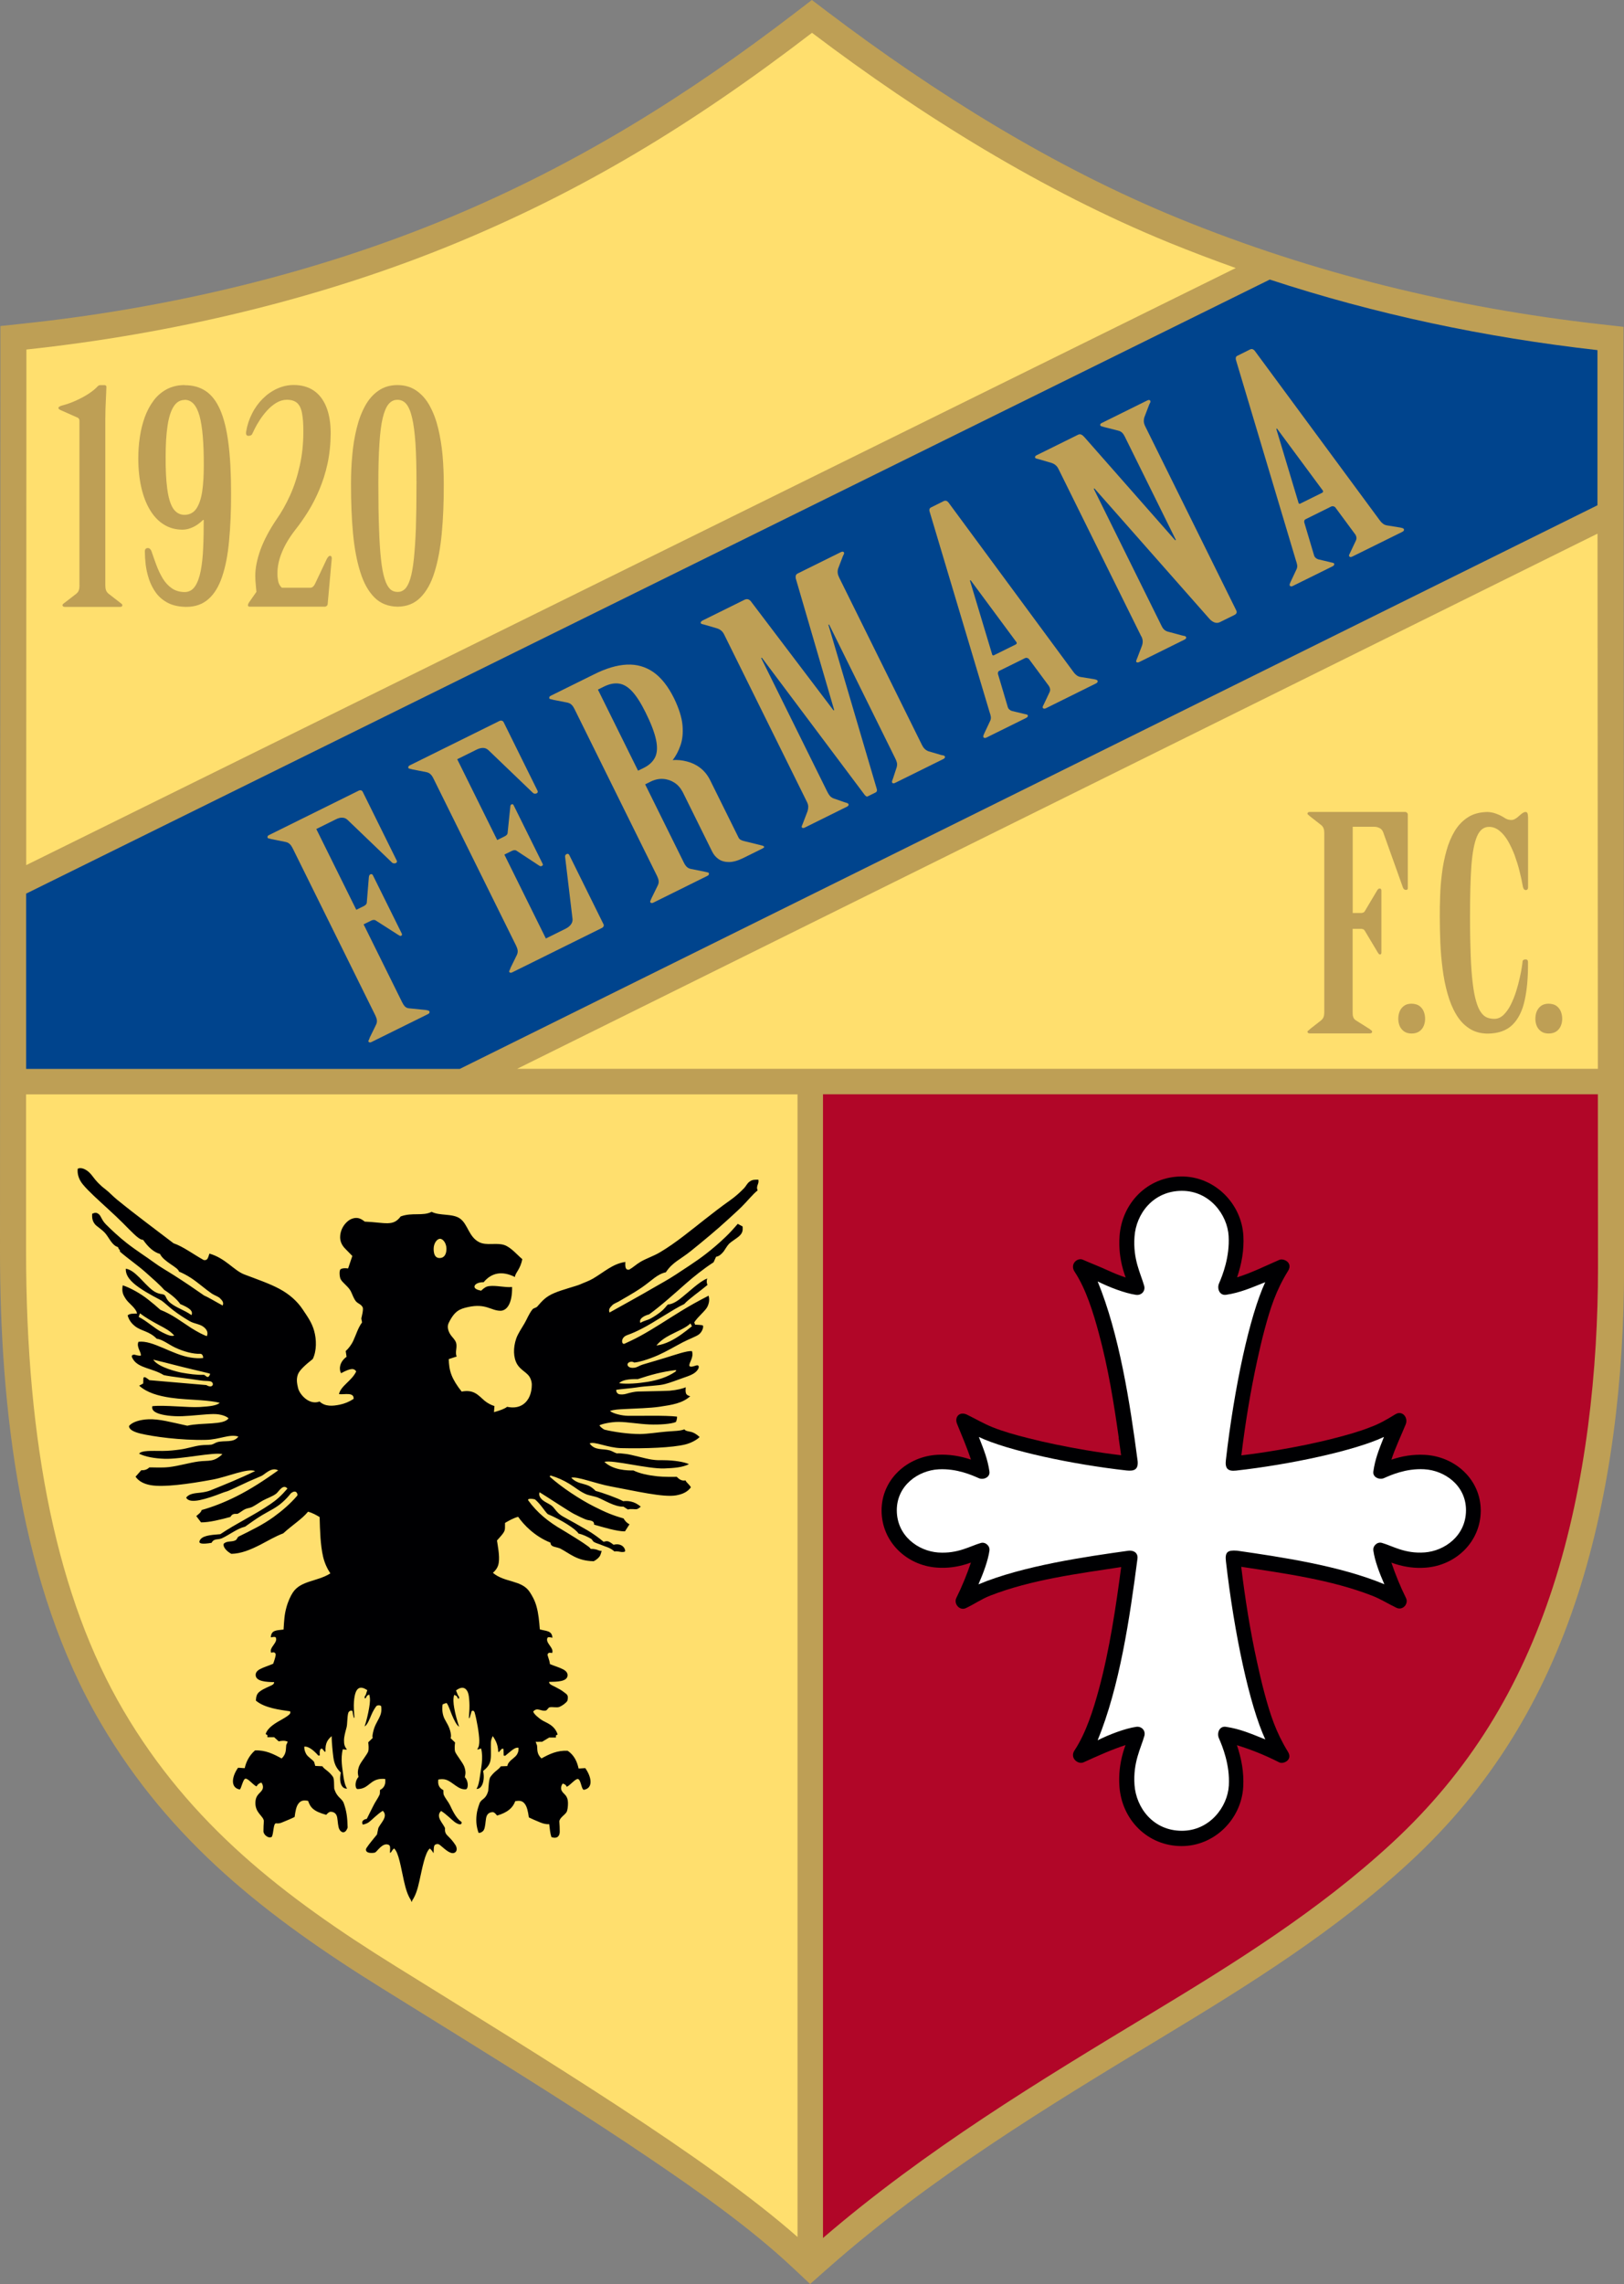 <?xml version="1.0" encoding="UTF-8"?>
<svg id="Layer_2" data-name="Layer 2" xmlns="http://www.w3.org/2000/svg" viewBox="0 0 242.26 340.52">
  <rect x="0" y="0" width="242.26" height="340.52" fill="#808080" stroke="none"/>
  <defs>
    <style>
      .cls-1 {
        fill: #000002;
      }

      .cls-1, .cls-2, .cls-3, .cls-4, .cls-5, .cls-6 {
        fill-rule: evenodd;
        stroke-width: 0px;
      }

      .cls-2 {
        fill: #00448d;
      }

      .cls-3 {
        fill: #b10628;
      }

      .cls-4 {
        fill: #be9f55;
      }

      .cls-5 {
        fill: #fff;
      }

      .cls-6 {
        fill: #ffdf6e;
      }
    </style>
  </defs>
  <g id="Ebene_1" data-name="Ebene 1">
    <path class="cls-4" d="m123.47,1.79c16.03,12.13,33.74,23.18,52.39,30.78,20.15,8.22,41.26,13.34,62.88,15.77l3.45.39.08,140.34c0,16.18-1.91,33.32-6.92,48.75-5.05,15.55-13,28.67-25.04,39.79-11.11,10.26-23.84,18.21-36.73,25.99-17.43,10.52-34.76,21.06-50.08,34.58l-2.65,2.34-2.58-2.42c-6.36-5.97-14.09-11.39-21.31-16.28-9.35-6.33-18.95-12.33-28.54-18.29-3.81-2.36-7.62-4.72-11.43-7.09-17.11-10.63-31.56-21.83-41.92-39.48C2.96,236.36,0,209.91,0,186.45L.06,48.61l3.47-.37c21.57-2.29,43.48-7.45,63.54-15.81,18.91-7.88,35.44-18.15,51.69-30.63l2.35-1.8,2.36,1.79Z"/>
    <path class="cls-6" d="m238.31,79.56l.05,79.79H77.14l161.17-79.79ZM3.94,52.11c21.4-2.28,43.96-7.48,64.63-16.09,18.23-7.6,34.41-17.2,52.56-31.13,16.29,12.33,34.46,23.61,53.26,31.28,3.29,1.34,6.61,2.6,9.95,3.79L3.91,128.98l.03-76.88Zm115.02,281.39c-13.34-11.76-37.66-26.52-59.93-40.35-16.72-10.38-30.63-21.12-40.62-38.14-9.8-16.69-14.53-39.5-14.52-68.55v-23.3h115.08v170.34Z"/>
    <path class="cls-3" d="m238.36,163.15l.02,25.92c0,14.89-1.72,32.11-6.73,47.54-4.88,15.02-12.48,27.51-23.98,38.14-11.02,10.18-23.61,17.98-36.1,25.52-16.46,9.94-33.42,20.18-48.8,33.39v-170.51h115.6Z"/>
    <path class="cls-2" d="m189.42,41.68c15.75,5.17,32.05,8.62,48.88,10.52v23.13s-169.71,84.03-169.71,84.03H3.9v-26.13S189.42,41.68,189.42,41.68Z"/>
    <path class="cls-4" d="m11.86,87.29c0,.26-.03.5-.1.7-.07.21-.2.38-.39.54l-1.66,1.28c-.09.07-.17.13-.26.2-.08.07-.12.13-.13.2,0,.07.03.13.08.19.06.05.14.08.25.08h8.27c.14,0,.22-.03.27-.08.04-.05.06-.12.06-.19,0-.07-.05-.13-.13-.2-.08-.07-.16-.13-.26-.2l-1.65-1.28c-.19-.15-.32-.33-.4-.54-.07-.2-.1-.43-.1-.7v-24.85c0-1.06.04-1.99.08-2.8.04-.81.07-1.48.08-2,0-.05-.03-.1-.07-.15-.06-.05-.12-.07-.2-.07h-.66c-.11,0-.19.03-.27.09-.07.06-.15.13-.23.22-.29.3-.69.62-1.22.97-.53.35-1.14.68-1.82.99-.68.32-1.4.57-2.14.77-.16.04-.3.09-.39.16-.1.06-.16.12-.16.19s.03.12.08.17c.05.05.12.1.2.14l2.48,1.1c.14.04.24.12.29.21.07.09.09.2.09.31v24.54Z"/>
    <path class="cls-4" d="m27.53,59.61c1.04-.01,1.78.78,2.23,2.38.44,1.59.65,4.06.64,7.4,0,1.45-.07,2.72-.23,3.83-.16,1.1-.45,1.96-.86,2.59-.42.62-1.01.94-1.78.95-.74,0-1.32-.35-1.74-1.01-.41-.68-.69-1.66-.85-2.95-.17-1.29-.24-2.86-.23-4.71,0-1.8.09-3.33.28-4.58.18-1.26.49-2.22.9-2.88.41-.66.96-1,1.64-1Zm0-2.2c-1.01,0-1.9.22-2.67.63-.76.41-1.42.97-1.95,1.69-.54.72-.98,1.54-1.32,2.48-.33.93-.58,1.92-.73,2.97-.16,1.04-.23,2.1-.23,3.17,0,1.6.16,3.04.45,4.33.3,1.3.73,2.42,1.3,3.36.56.93,1.25,1.66,2.06,2.16.81.51,1.73.76,2.75.77.4,0,.8-.07,1.18-.21.39-.13.73-.32,1.06-.53.32-.22.61-.46.85-.71h.11c0,1.46-.02,2.84-.08,4.13-.05,1.29-.17,2.43-.36,3.42-.19.99-.47,1.77-.85,2.34-.38.56-.89.85-1.53.86-.77,0-1.42-.2-1.95-.57-.53-.37-.98-.86-1.34-1.46-.36-.6-.67-1.25-.94-1.96-.26-.7-.51-1.4-.74-2.09-.05-.15-.14-.27-.23-.36-.1-.08-.21-.12-.32-.12-.14,0-.25.05-.32.12-.08.09-.12.21-.12.36,0,.6.04,1.25.12,1.98.09.73.26,1.46.5,2.2.25.73.6,1.42,1.05,2.03.46.62,1.06,1.12,1.79,1.5.73.37,1.64.57,2.72.58,1.33,0,2.43-.39,3.3-1.16.87-.76,1.55-1.87,2.04-3.33.5-1.46.85-3.23,1.04-5.33.2-2.09.31-4.45.3-7.1,0-2.94-.13-5.44-.4-7.5-.26-2.06-.68-3.72-1.24-4.99-.56-1.27-1.28-2.2-2.16-2.78-.87-.58-1.93-.87-3.15-.86Z"/>
    <path class="cls-4" d="m48.38,90.46c.14,0,.26-.04.35-.12.09-.07.15-.17.15-.28l.61-6.79c0-.11-.02-.21-.05-.28-.04-.07-.11-.12-.22-.12-.08,0-.18.06-.27.17-.09.1-.17.22-.23.36l-1.71,3.61c-.08.18-.18.33-.3.44-.12.12-.28.18-.47.18h-4.19c-.26-.23-.45-.54-.54-.92-.08-.39-.13-.82-.12-1.29,0-.97.22-2,.67-3.09.44-1.09,1.12-2.22,2.03-3.39.63-.79,1.25-1.68,1.87-2.67.61-.98,1.18-2.08,1.68-3.27.5-1.19.92-2.48,1.22-3.88.3-1.4.46-2.9.47-4.5,0-1.59-.23-2.92-.67-3.99-.44-1.07-1.08-1.88-1.89-2.42-.82-.54-1.8-.81-2.95-.81-.88,0-1.7.19-2.49.55-.79.36-1.5.86-2.14,1.5-.64.64-1.18,1.38-1.6,2.23-.43.84-.73,1.76-.88,2.73-.03.18,0,.32.05.42.05.1.15.15.28.15.19,0,.33-.04.43-.1.1-.07.17-.18.23-.34.04-.1.15-.33.33-.68.17-.35.42-.77.73-1.25.3-.47.66-.94,1.08-1.4.41-.46.86-.83,1.36-1.14.49-.3,1.02-.46,1.57-.47.65,0,1.17.15,1.53.46.36.31.62.82.75,1.53.14.71.21,1.64.2,2.81,0,1.79-.18,3.48-.54,5.05-.35,1.58-.82,3.03-1.42,4.36-.6,1.33-1.27,2.52-2.01,3.58-1.1,1.62-1.9,3.14-2.43,4.58-.51,1.44-.77,2.73-.77,3.89,0,.44.03.87.07,1.27.04.41.07.78.1,1.11l-1.11,1.59c-.11.18-.16.32-.15.44,0,.11.09.17.26.18h11.14Z"/>
    <path class="cls-4" d="m59.3,88.25c-.42,0-.79-.13-1.1-.42-.31-.3-.59-.79-.81-1.5-.23-.71-.42-1.68-.55-2.91-.14-1.23-.24-2.79-.3-4.66-.07-1.86-.1-4.11-.1-6.73,0-2.33.05-4.29.16-5.88.1-1.59.26-2.87.49-3.83.23-.96.53-1.66.89-2.09.37-.43.81-.63,1.33-.62.5,0,.95.2,1.3.62.35.42.65,1.12.87,2.09.23.96.39,2.24.5,3.83.1,1.59.15,3.55.15,5.88,0,2.61-.03,4.86-.09,6.73-.07,1.87-.18,3.42-.31,4.66-.14,1.22-.31,2.19-.54,2.91-.22.71-.49,1.2-.8,1.5-.31.29-.67.43-1.07.42Zm0-30.84c-1.11,0-2.07.29-2.86.85-.8.55-1.46,1.31-1.99,2.28-.53.98-.95,2.09-1.25,3.34-.31,1.26-.53,2.59-.65,4.01-.14,1.41-.19,2.83-.19,4.27,0,2.68.09,5.13.3,7.36.21,2.22.57,4.15,1.09,5.78.51,1.64,1.22,2.89,2.12,3.79.91.9,2.05,1.34,3.44,1.36,1.37-.01,2.51-.46,3.4-1.36.9-.9,1.61-2.15,2.11-3.79.51-1.63.87-3.55,1.08-5.78.21-2.23.31-4.68.3-7.36,0-1.44-.06-2.86-.18-4.27-.13-1.42-.35-2.75-.65-4.01-.3-1.26-.72-2.37-1.25-3.34-.52-.97-1.19-1.73-1.98-2.28-.79-.56-1.73-.84-2.83-.85Z"/>
    <path class="cls-4" d="m201.78,123.26h3.13c.36,0,.66.07.9.2.25.13.42.34.53.63l2.96,8.28c.03.09.09.16.17.22.09.06.17.09.26.09.08,0,.15-.02.2-.06.05-.04.08-.1.08-.16v-11.01c0-.11-.04-.2-.12-.28-.07-.07-.18-.12-.32-.12h-14.2c-.11,0-.19.03-.25.08-.05.05-.08.12-.08.18,0,.07.06.13.15.2.09.07.16.13.23.2l1.64,1.28c.19.15.32.33.39.53.07.2.1.43.1.7v26.68c0,.27-.03.5-.1.7-.07.21-.2.38-.39.54l-1.64,1.28c-.07.09-.14.15-.23.21-.09.06-.15.12-.15.18,0,.07.03.13.08.18.05.05.14.08.25.08h8.99c.11,0,.19-.03.25-.08.06-.05.08-.12.08-.18,0-.07-.04-.13-.13-.2-.08-.07-.16-.13-.26-.2l-2.03-1.28c-.21-.13-.35-.31-.41-.52-.07-.21-.09-.45-.08-.71v-12.42h1.21c.14,0,.26.02.37.07.1.04.18.12.24.23l1.92,3.21c.05.09.1.16.15.22.05.06.1.09.18.09s.14-.02.17-.07c.03-.04.05-.11.05-.2v-9.29c0-.09-.03-.15-.07-.2-.06-.04-.12-.07-.2-.07s-.15.03-.21.09c-.06.06-.12.13-.17.22l-1.81,3.04c-.05.11-.14.19-.24.23-.11.05-.23.07-.37.07h-1.21v-12.9Z"/>
    <path class="cls-4" d="m210.56,149.64c-.47,0-.86.12-1.14.34-.29.22-.5.5-.64.84-.13.34-.19.7-.19,1.07s.06.7.19,1.04c.14.33.35.61.64.82.28.22.67.33,1.14.34.5,0,.89-.12,1.19-.34.29-.21.51-.49.64-.82.14-.34.2-.68.2-1.04s-.06-.73-.2-1.07c-.13-.34-.35-.62-.64-.84-.3-.22-.69-.33-1.19-.34Z"/>
    <path class="cls-4" d="m227.94,121.81c0-.23-.02-.4-.07-.54-.04-.13-.15-.21-.31-.21-.15,0-.31.08-.5.21-.19.14-.36.29-.54.45-.19.18-.39.31-.56.4-.18.09-.35.13-.49.13s-.28-.01-.45-.05c-.16-.04-.32-.1-.49-.21-.41-.27-.85-.49-1.3-.66-.45-.17-.9-.26-1.34-.27-1.13.02-2.11.27-2.9.78-.8.51-1.46,1.2-1.99,2.07-.52.87-.93,1.85-1.23,2.94-.3,1.09-.53,2.22-.67,3.39-.15,1.17-.24,2.3-.27,3.42-.05,1.11-.05,2.12-.05,3.04,0,1.23.03,2.51.08,3.84.06,1.33.17,2.64.34,3.94.17,1.3.41,2.52.74,3.68.32,1.15.74,2.17,1.27,3.06.52.89,1.17,1.59,1.95,2.1.77.51,1.68.77,2.75.78,1.59-.01,2.83-.45,3.71-1.31.88-.87,1.49-2.09,1.83-3.69.35-1.58.51-3.48.49-5.66,0-.13-.03-.23-.09-.3-.05-.07-.15-.1-.29-.1s-.25.03-.32.1c-.08.06-.12.15-.12.26,0,.08-.03.33-.1.77-.06.43-.16.97-.31,1.61-.14.65-.32,1.31-.54,2.02-.22.7-.49,1.36-.8,1.99-.31.62-.67,1.12-1.07,1.51-.4.39-.85.59-1.35.6-.41,0-.79-.06-1.13-.2-.34-.14-.64-.41-.91-.79-.27-.38-.51-.92-.71-1.63-.21-.7-.38-1.61-.51-2.73-.14-1.12-.24-2.48-.3-4.09-.06-1.61-.1-3.51-.1-5.71,0-3.09.06-5.64.2-7.62.15-1.99.43-3.47.84-4.43.41-.96,1.01-1.43,1.81-1.42.56,0,1.07.2,1.53.57.47.37.89.88,1.26,1.5.37.63.7,1.34,1,2.11.28.78.54,1.58.74,2.4.21.81.38,1.6.51,2.35.03.13.07.25.14.34.07.1.17.14.3.15.11,0,.19-.04.25-.12.06-.08.08-.17.08-.28v-10.48Z"/>
    <path class="cls-4" d="m231.01,149.64c-.47,0-.86.12-1.14.34-.29.22-.5.5-.64.84-.13.34-.19.7-.19,1.07s.06.7.19,1.04c.14.33.35.61.64.82.28.22.67.33,1.14.34.49,0,.89-.12,1.19-.34.29-.21.51-.49.64-.82.14-.34.2-.68.2-1.04s-.06-.73-.2-1.07c-.13-.34-.35-.62-.64-.84-.3-.22-.69-.33-1.19-.34Z"/>
    <path class="cls-1" d="m167.92,190.46c-.14-.38-.26-.77-.38-1.16-.47-1.66-.65-3.28-.53-5.01.36-4.96,4.19-8.87,9.25-8.89,4.89-.02,8.94,4,9.22,8.83.12,2.15-.26,4.21-.94,6.21,2.18-.68,4.19-1.69,6.31-2.61.61-.27,2.06.4,1.3,1.64-1.82,2.95-2.64,5.53-3.5,8.73-.43,1.61-.8,3.21-1.12,4.69-1.01,4.64-1.78,9.37-2.35,14.09,1.78-.21,3.55-.47,5.31-.77,2.93-.49,5.86-1.08,8.74-1.83,1.65-.43,3.5-.93,5.15-1.59,1.39-.5,2.49-1.15,3.78-1.94,1.04-.63,1.95.5,1.53,1.52-.7,1.71-1.56,3.5-2.13,5.25,1.59-.53,3.19-.81,4.97-.72,4.51.23,8.37,3.67,8.36,8.34-.02,4.62-3.71,8.15-8.22,8.48-1.57.12-3.03-.08-4.53-.55-.19-.06-.39-.13-.58-.2.61,1.79,1.33,3.57,2.18,5.28.42.85-.48,1.91-1.43,1.45-1.28-.61-2.32-1.3-3.65-1.81-6.09-2.37-13.02-3.31-19.5-4.3.57,4.73,1.33,9.52,2.35,14.16.32,1.48.69,3.09,1.12,4.69.86,3.2,1.69,5.78,3.5,8.73.76,1.23-.7,1.89-1.3,1.58-2.19-1.11-4.13-1.88-6.31-2.56.68,2,1.06,4.06.94,6.21-.28,4.84-4.32,8.85-9.22,8.83-5.06-.02-8.89-3.92-9.25-8.89-.12-1.72.06-3.35.53-5.01.11-.39.24-.78.38-1.16-2.11.69-4.24,1.65-6.25,2.57-.84.38-2.11-.65-1.36-1.77,1.72-2.6,2.82-6.1,3.63-9.1,1.61-5.94,2.55-12.33,3.33-18.24-6.48.99-13.42,1.88-19.51,4.25-1.32.51-2.36,1.26-3.65,1.87-.95.45-1.85-.66-1.43-1.51.85-1.71,1.57-3.49,2.18-5.28-.19.07-.39.14-.58.2-1.49.47-2.96.67-4.53.55-4.51-.33-8.2-3.86-8.22-8.48-.02-4.67,3.84-8.11,8.36-8.34,1.78-.09,3.38.19,4.97.72-.57-1.75-1.37-3.61-2.07-5.33-.42-1.03.38-1.9,1.48-1.37,1.23.6,2.52,1.35,3.78,1.86,1.65.66,3.49,1.17,5.15,1.59,2.88.74,5.81,1.33,8.74,1.83,1.77.3,3.54.56,5.32.77l-.13-.95-.24-1.66h.02c-.72-5.15-1.6-10.54-2.98-15.61-.81-3-1.89-6.55-3.61-9.15-.74-1.13.42-2.16,1.26-1.77.81.37,2.52,1.03,3.84,1.64.76.35,1.64.71,2.49.99Z"/>
    <path class="cls-5" d="m163.73,191.04c1.71.86,4.08,1.77,5.74,2.01.8.11,1.43-.57,1.21-1.35-.52-1.85-1.69-3.93-1.44-7.33.24-3.4,2.77-6.81,7.05-6.83,4.16-.01,6.81,3.57,6.99,6.74.18,3.12-.91,5.86-1.43,7.06-.33.76.06,1.84,1.05,1.7,2.07-.31,3.65-1,5.84-1.88-2.33,5.03-4.62,15.64-5.87,26.53-.14,1.2.25,1.7,1.51,1.56,8.01-.89,17.74-2.97,22.07-5.02-.77,1.95-1.32,3.3-1.58,5.15-.13.88.92,1.29,1.59.99,1.04-.46,3.26-1.46,5.98-1.32,3.06.16,6.26,2.41,6.25,6.12-.01,3.8-3.2,6.06-6.16,6.28-2.96.22-4.77-.96-6.38-1.42-.68-.2-1.38.42-1.28,1.14.2,1.48.89,3.32,1.64,5.03-6.6-2.77-15.53-4.08-21.97-5.01-1.42-.11-1.83.2-1.66,1.61,1.25,10.9,3.54,21.51,5.87,26.53-2.19-.88-3.79-1.57-5.87-1.88-.99-.15-1.38.93-1.05,1.7.52,1.2,1.66,3.94,1.48,7.06-.18,3.17-2.86,6.75-7.02,6.74-4.27-.01-6.8-3.43-7.05-6.82-.24-3.4.95-5.47,1.47-7.33.22-.78-.41-1.46-1.21-1.35-1.66.24-4.05,1.15-5.76,2.01,3.29-8.03,4.79-18.23,5.94-27.07.12-.93-.65-1.29-1.37-1.19-6.16.86-15.69,2.22-22.35,5.01.75-1.71,1.43-3.56,1.64-5.03.1-.71-.61-1.33-1.28-1.14-1.61.46-3.42,1.63-6.38,1.42-2.96-.22-6.15-2.47-6.16-6.28-.01-3.71,3.19-5.96,6.25-6.12,2.71-.14,4.94.86,5.98,1.32.66.3,1.71-.11,1.59-.99-.27-1.85-.82-3.2-1.58-5.15,4.33,2.05,14.02,4.1,22.03,4.99,1.17.13,1.76-.16,1.66-1.37-1.14-8.72-2.74-18.94-5.97-26.82Z"/>
    <path class="cls-1" d="m95.12,205.61c-1.26-.02-2.28.11-2.77.61,1.19.17,2.92.02,4.26-.2,1.56-.26,2.97-.72,4.1-1.49.12-.08.17-.16.13-.27-2.06.24-3.8.72-5.72,1.36Zm7.88-8.3l.22.42c-1.07.87-2.15,1.7-3.3,2.25-.64.31-1.3.53-2,.62.56-.68,1.26-1.15,2.02-1.55,1.11-.59,2.31-1.03,3.05-1.73Zm-82.12-1.51l-.19.54c1.23.61,2.41,1.77,3.55,2.32.64.31,1.28.63,1.75.46-.56-.68-1.46-1.14-2.22-1.54-1.11-.59-2.15-1.2-2.89-1.78Zm10.47,9.04c-.34.94-.67.12-.97.13-1.06.04-2.18-.13-3.23-.31-.48-.08-3.54-.77-4.29-1.95.89.2,2.36.59,4.31,1.08,2.01.5,4.21.97,4.18,1.04Zm34.29-20.15c.47,0,.96.7.96,1.49s-.32,1.38-1.01,1.38-.9-.59-.9-1.38.48-1.49.96-1.49Zm27.55,3.47c-1.79.28-3.02,1.45-4.7,2.45-.66.39-1.33.6-2,.9-.53.23-2.66.78-3.78,1.26-1.32.55-1.84,1.2-2.55,2.01-.2.23-.55.21-.74.45-.53.67-.8,1.43-1.17,2.06-.47.81-.98,1.53-1.24,2.27-.48,1.39-.44,2.86.14,3.84.45.75,1.2,1.1,1.68,1.65.33.38.5.95.5,1.39,0,.46-.07,1.32-.49,2.05-.51.89-1.51,1.61-3.19,1.25-.4.32-1.09.55-1.96.8.02-.34.04-.57.07-.91-.5-.15-1.06-.45-1.48-.8-.93-.79-1.55-1.71-3.41-1.36-.7-.87-1.22-1.71-1.51-2.46-.33-.84-.39-1.62-.42-2.38l1.19-.39c-.34-.7.25-1.54-.22-2.33-.24-.4-.52-.62-.75-.99-.33-.54-.48-1.14-.24-1.65.88-1.83,1.66-2.13,2.9-2.4,2.67-.59,3.43.55,4.83.55.91,0,1.78-.99,1.74-3.54-1.08.1-2.31-.26-3.38-.14-.49.05-.78.26-1.24.69-.65-.13-.97-.33-.99-.58-.02-.33.45-.69,1.37-.69,1.21-1.45,2.79-1.71,4.67-.77,0-.59.81-1.12,1.09-2.67-.67-.53-1.65-1.75-2.68-2.1-1.16-.39-2.65.13-3.74-.42-1.58-.8-1.68-2.67-2.86-3.52-1.11-.8-3.05-.38-4.24-1.01-1.3.68-2.9.05-4.62.69-1.14,1.53-2.24.91-5.36.77-.59-.47-1.02-.63-1.62-.51-.4.08-.78.29-1.12.64-.58.58-.92,1.36-.93,2.17,0,.54.16,1.15.8,1.78.4.4.68.71,1.02,1.04-.18.5-.45,1.36-.63,1.86-.51-.07-.87-.03-1.1.1-.27.15-.18,1.17-.02,1.49.29.57,1.18,1.12,1.53,1.83.26.53.47,1.21.83,1.56.31.3.7.36.94.83.12.33-.13,1.28-.21,1.65.04.2.08.39.11.59-.6.8-.88,1.81-1.3,2.71-.28.62-.75,1.22-1.14,1.56.04.28.08.57.13.85-1.26.93-1.05,2.1-.82,2.45,1.57-.85,1.95-.7,2.26-.27-.65,1.41-2.33,2.17-2.57,3.39.74.11,2.27-.36,2.18.71-.7.46-1.36.71-2.06.86-1.03.21-2.17.33-3.02-.47-1.54.6-2.99-1.05-3.21-2.02-.13-.58-.3-1.26-.02-2.02.25-.68,1.23-1.51,2.22-2.3.59-1.22.57-2.89.2-4.2-.34-1.23-.99-2.12-1.72-3.21-.8-1.2-1.95-2.23-3.43-3.03-1.48-.8-3.34-1.43-5.28-2.17-1.55-.6-2.8-2.42-5.19-3.1-.24.78-.32,1.03-.85.96-1.5-.83-3.13-2.05-4.5-2.5-2.37-1.82-5.67-4.25-8.47-6.54-.58-.47-1.12-1.07-1.67-1.49-.96-.73-1.43-1.3-1.79-1.77-.3-.39-.55-.73-.96-1.02-.59-.41-1.07-.45-1.4-.3-.1.7.12,1.57.75,2.33.87,1.06,2.3,2.32,3.83,3.73.35.33.79.73,1.14,1.06,1.3,1.21,2.59,2.67,3.34,3.2.38.27.54.28.69.29.71,1.03,1.56,1.84,2.52,2.1.56,1.19,2.71,1.98,2.83,2.63.51.21,1.13.52,1.82.97,1.01.66,2.15,1.68,3.06,2.3.43.29.93.42,1.22.69.42.41.59.66.42,1.1-.84-.44-2.13-1.23-2.75-1.48-1.44-1.01-2.99-2.06-4.5-3.02-1.03-.66-2.05-1.22-3.01-1.93-1.07-.79-2.59-1.74-4.05-2.88-1.06-.82-2.39-2.06-3.1-2.78-.71-.72-.7-1.26-1.11-1.56-.38-.28-.6-.17-.95-.03-.02.41-.07,1.2.66,1.8.35.29.82.61,1.16.96.61.63.94,1.56,1.65,2.04.07.04.39.17.41.21.03.05.06.21.09.26.02.05.1.04.13.09.04.08.02.22.06.3,1.17,1.02,2.63,2.02,3.79,3.05.99.88,2.21,1.94,2.79,2.63,1.19.78,1.96,1.48,2.4,2.12,1.21.52,1.98.96,1.68,1.65-1.12-.78-2.17-1.05-3.11-1.78-.69-.55-.67-1.01-.91-1.21-.28-.23-.88-.02-1.79-.71-1.35-1.03-2.6-3.02-3.99-3.22-.06,1.05.74,1.94,1.94,2.78,1.37.97,3.17,1.83,3.41,1.99.58.43,1.1.95,1.76,1.45.74.57,1.63,1.14,2.39,1.59.78.45,1.61.41,2.22.97.34.31.6.72.37,1.27-.41-.11-1.39-.61-2.32-1.2-1.54-.99-2.79-2-4.62-2.72-.57-.52-1.11-.97-1.78-1.5-1.13-.91-2.71-1.79-3.83-2.15-.19.97.09,1.47.42,1.98.45.7,1.22,1.14,1.62,1.91l.1.31c-.51.04-1.06-.04-1.41.28.2.72.6,1.22,1.1,1.61.95.75,2.1.71,3.24,1.87.87.11,1.76.85,2.73,1.31,1.24.59,2.7.99,3.78.94.23,0,.44.26.41.63-.58.06-1.19.03-1.82-.07-2.8-.42-5.69-2.63-7.82-2.35-.38.76.52,1.67.33,2.07-.58.01-.82-.18-1.04-.15-.49.06-.25.44-.07.73.85,1.3,2.9,1.29,4.54,2.31,1.07.25,3.92.54,5.48.8.6.1,1.12.05,1.47.13.67.16.46,1.18-.59.56-2.83-.24-5.66-.48-8.49-.73-.35-.28-.65-.51-.81-.43-.15.08-.07.26-.12.93-.2.11-.4.21-.6.32,1.17,1.05,2.86,1.53,4.72,1.8,1.42.21,2.98.26,4.47.37,1.02.08,2.14.2,2.83.39-.46.41-1.46.53-2.96.62-1.81.11-5.32-.33-7.1-.12-.1.51.2.8.78,1.04.7.29,2.15.51,3.7.45,1.57-.06,3.3-.3,4.63-.32,1.18-.01,1.99.36,2.26.63-.65,1.06-4,.6-6.15,1.11-2.47-.54-4.19-1.02-5.78-.96-1.23.04-2.48.41-2.91,1.01-.01.49.62.85,1.66,1.11,1.88.46,6.08,1.04,9.83.95,2.03-.05,3.54-.92,4.82-.49-.72.99-2.06.52-3.14.83-.3.09-.55.29-.87.37-.54.07-1.07.03-1.6.1-1.01.13-2.01.48-3.02.62-.77.11-1.76.22-2.71.22-1.6,0-3.12-.1-3.47.41.96.47,2.25.7,3.77.76,2.44.1,7.45-1.04,8.66-.69-1.33,1.25-2.03.89-3.56,1.09-1.3.17-3,.68-4.42.84-1.11.12-2.26.03-2.93.05-.31.31-.71.45-1.19.41-.29.32-.57.65-.86.97.46.67,1.24,1.08,2.24,1.26,1.92.34,5.6-.15,9.27-.83,2.2-.41,5.21-1.74,6.33-1.27-2.43,1.18-4.4,1.96-6.69,2.89-.4.16-.96.27-1.48.33-.86.09-1.68.14-2.12.75.27.5,1,.57,2.03.36.95-.19,2.16-.6,3.46-1.11.27-.11.55-.16.83-.28.91-.39,2.02-.94,3.01-1.39.77-.35,1.46-.61,1.92-.83.5-.23,1.49-1.39,2.48-.82-2.12,1.51-4.13,2.82-6.23,3.87-1.73.87-3.51,1.57-5.19,2.04-.09.35-.42.58-.8.9l.71.94c1.22.02,3.07-.45,4.38-.81.14-.26.33-.4.53-.44.22-.05.45.03.61-.06.35-.18.71-.5,1.06-.66.35-.16.7-.16,1.05-.33.54-.27,1.07-.67,1.6-.96.62-.34,1.41-.59,1.97-1.01.38-.28,1.03-1.55,1.69-.77-.97,1.12-1.62,1.69-2.56,2.33-2.4,1.63-5.05,2.85-7.45,4.47-1.59.12-2.79.23-3.1,1.01-.15.39.33.53,1.79.28.38-.71.93-.4,1.57-.69,1.06-.49,2.27-1.45,3.43-1.72.64-.45,1.72-1.23,2.53-1.71,1.11-.66,2.1-1.09,3-1.89.48-.42.91-.87,1.29-1.36.81-.68,1.08.11.97.33-1.04,1.21-2.24,2.25-3.54,3.19-1.57,1.14-3.36,2-5.18,2.9-.31.16-.17.45-.63.63-.33.13-.76.1-1.1.18-.34.08-.59.27-.55.41-.03.43.5,1.02,1.16,1.37,1.45-.02,2.88-.62,4.33-1.36,1.12-.58,2.26-1.26,3.41-1.69,1.43-1.3,2.79-2.12,3.7-3.23.74.2,1.25.52,1.73.8.06,2.07.11,4.14.52,5.92.22.93.6,1.75,1.08,2.48-1.94,1.23-4.41,1.05-5.59,2.84-.33.5-.71,1.29-.97,2.25-.3,1.09-.33,1.91-.42,3.28-1.1.13-1.84.07-1.9,1.17.39-.08.67-.12.74.02.37.75-1.06,1.51-.69,2.26.39-.09.54-.07.66.17.09.18-.17.96-.36,1.48-.69.3-1.39.5-1.94.79-.42.22-.7.51-.67.93.06.91,1.55,1,2.75,1.02.02.07-.02.25-.21.38-.31.21-1.32.53-1.97,1.05-.45.35-.5.79-.54,1.32,1.28,1.11,3.64,1.39,5.1,1.6.06.09.06.22-.01.35-.1.18-.58.51-1.15.83-.96.54-2.19,1.21-2.48,2.22.11.07.15.08.26.14,0,.11,0,.21,0,.32h1.01c.23.21.45.42.68.62.44-.1.88-.15,1.33.04-.05.2-.12.3-.21.5-.08.58.07,1.31-.69,2.01-1.21-.67-2.43-1.27-3.97-1.2-.85.74-1.34,1.72-1.53,2.64-.34.01-.66-.06-1-.05-.92,1.29-1.19,2.96.24,3.23.22.02.48-1.57.87-1.61.39-.05,1.15.95,1.65,1.16.15-.28.33-.46.72-.58.17.21.35.65.15,1.05-.3.58-1.04.74-1.04,2.02,0,1.48,1.21,1.93,1.26,2.67-.05.55-.05.97-.06,1.52-.01.52.78,1.16,1.26.82.27-.58.21-2,.61-2,.44.04.61,0,1.07-.2.58-.24,1.34-.55,1.71-.75.12-.88.24-1.54.55-1.96.34-.48.76-.58,1.46-.44.35.99.78,1.55,2.7,2.08.2-.18.25-.33.61-.46.62,0,.95.33,1.04.91.1.58.1,1.33.33,1.74.26.48.87.72,1.22-.29-.04-1.6-.17-2.47-.57-3.61-.29-.81-1.02-.81-1.43-2.2-.04-.47.02-1.47-.2-1.77-.67-.93-1.2-1.01-1.57-1.56-.35-.02-.71-.03-1.06-.05-.04-.18-.13-.42-.17-.59-.25-.37-.93-.73-1.18-1.18-.19-.35-.3-.67-.29-1.1.53-.1,1.32.44,2.1,1.33.07,0,.15-.02.22-.03-.04-.55-.03-1.04.34-1.01.13.16.26.32.39.47.04,0,.08-.01.12-.02-.08-1.37.41-1.85.91-2.31.02.96.15,2.33.26,3.16.16,1.22.63,1.8,1.12,2.28-.31,1.33.07,2.46.93,2.38-.28-.38-.46-1.12-.56-1.89-.14-1.12-.45-2.54-.08-3.98.27.05.45.08.62.04-.36-.42-.45-.8-.44-1.36,0-.57.19-1.23.38-1.93.13-.49.08-1.55.25-2.15.11-.36.54-.44.64-.27.03.17.06.51.18.98,0,0,.1,0,.1-.01-.07-.96-.12-1.74-.07-2.36.17-2.36.99-2.4,1.99-1.75-.08.25-.16.5-.24.75-.16.13-.16.24-.15.42,0,.05.08.08.12.05.11-.09.14-.27.24-.38.1-.11.21-.09.31-.2.2.6.12,1.27,0,1.98-.14.86-.41,2-.68,2.8.42-.27.7-1,1.01-1.73.21-.49.48-.97.73-1.29.15-.19.63-.18.73,0,.12.85-.09,1.32-.34,1.82-.28.57-.67,1.11-.87,2.08-.08.4-.13.62-.05.83l-.67.65c.04.32.11.95,0,1.35-.06.21-.38.66-.66,1.07-.32.47-.62.84-.77,1.36-.12.41-.18.75-.02,1.39-.5.49-.59,1.58-.19,1.8,1.53,0,1.79-1.09,3.02-1.43.31-.09.76-.12,1.16-.07.02.37.12,1.18-.79,1.64,0,.27,0,.58-.06.71-.26.56-.65,1.07-.89,1.57-.26.54-.67,1.29-1.01,2.02-.22.03-.94.23-.6.86.24-.04.66-.17.92-.37.44-.33,1.21-1.16,2.06-1.69.9.86-.42,1.91-.67,2.61-.07.31-.13.61-.19.92-.61.77-1.12,1.33-1.57,2.02-.15.23-.1.55.27.67.29.1.83.08,1.03-.01.29-.14,1.05-1.44,1.92-1.17.35.11.33.34.28,1.22.1,0,.15-.06.18-.1.1-.15.2-.35.43-.55.7.56,1.04,2.92,1.48,4.86.28,1.24.56,2.12,1.05,2.87.01.08.03.16.04.24.02-.03.04-.06.07-.09.02.02.03.04.05.07v-.15c.52-.77.81-1.65,1.09-2.93.43-1.94.86-4.3,1.56-4.86.23.2.36.4.46.55.03.04,0,.11.1.11.04-.95.03-1.18.38-1.29.4-.12.58.13.85.35.56.46,1.36,1.21,1.92.9.49-.27.26-.91.11-1.14-.45-.68-.71-.92-1.25-1.47-.34-.37-.33-.74-.3-1.02-.24-.71-1.49-1.72-.59-2.59.85.54,1.57,1.31,2.01,1.64.26.2.69.42.92.34.17-.06.17-.31.08-.37-.83-.54-1.41-1.91-1.69-2.48-.24-.5-.67-.96-.92-1.52-.06-.13-.06-.44-.06-.71-.91-.46-.78-1.22-.76-1.58.4-.08.82-.08,1.13.02,1.08.35,1.86,1.56,3.02,1.43.4-.22.31-1.31-.19-1.8.16-.65.1-.98-.02-1.39-.15-.51-.46-.88-.77-1.36-.28-.41-.6-.87-.66-1.07-.11-.4-.05-1.03,0-1.35l-.67-.65c.08-.2.08-.43,0-.83-.2-.96-.64-1.51-.92-2.08-.24-.5-.4-1.24-.28-2.09.05-.08.17-.1.3-.15.13-.05.27-.13.34-.04.26.32.55,1.26.77,1.76.31.72.65,1.46,1.06,1.73-.27-.8-.59-1.95-.73-2.8-.12-.71-.19-1.37,0-1.97.1.11.26.09.36.2.1.11.13.29.24.38.04.03.12,0,.12-.05.01-.19.01-.29-.15-.42-.09-.25-.21-.5-.3-.75.72-.57,1.4-.58,1.76.27.14.33.19.81.23,1.48.04.61,0,1.4-.07,2.36,0,0,.1.02.1.01.12-.47.26-.81.28-.98.1-.18.37-.2.48.16.29.99.68,3.15.69,4.18,0,.56-.05.94-.29,1.25l.02.08c.16-.04.4-.11.54-.16.37,1.44-.03,3.01-.17,4.13-.1.76-.25,1.51-.53,1.89.87.08,1.3-1.33,1-2.66.47-.39,1.06-.91,1.13-1.82.08-.6,0-1.59.03-2.44,0-.33.14-.67.28-.95.24.38.8,1.11.81,2.35l.12.02.41-.47h.26s.03,1.01.03,1.01c.07,0,.15.02.22.03,1.02-.83,1.46-1.3,1.99-1.2.01.43-.02.62-.21.97-.25.45-.93.81-1.18,1.18-.16.15-.24.4-.28.58-.35.02-.61.02-.97.04-.37.55-.89.66-1.56,1.59-.22.3-.28,1.61-.32,2.08-.41,1.4-1.02,1.09-1.31,1.9-.2.57-.36,1.07-.42,1.64-.13,1.11.02,1.93.29,2.7.26.06.64-.16.79-.43.22-.41.23-1.15.33-1.74.1-.58.42-.91,1.04-.91.36.12.41.33.61.51,1.58-.47,2.34-1.15,2.7-2.14.71-.14,1.12-.04,1.46.44.3.42.45,1.09.57,1.97.38.2,1.11.51,1.69.75.46.19.91.3,1.35.26.08.7.15,1.41.33,1.93.98.34,1.25-.3,1.24-.82-.01-.55-.01-.97-.06-1.52.04-.53.8-.95,1.06-1.36.17-.26.23-.89.23-1.31,0-1.28-.64-1.32-.94-1.91-.2-.4-.02-.84.15-1.06.39.12.47.2.61.48.5-.21,1.26-1.2,1.65-1.16.48.05.52,1.63.92,1.61,1.43-.27,1.11-1.94.19-3.23-.34,0-.66.06-1,.05-.19-.92-.63-2-1.64-2.64-1.54-.07-2.68.47-3.89,1.14-.77-.7-.58-1.38-.67-1.95-.08-.2-.15-.36-.2-.56.15.09.65-.01.96.03l1.05-.63h1.01v-.32s.26-.14.26-.14c-.49-1.51-1.85-1.76-2.48-2.22-.23-.17-1.03-.75-1.17-1.19.61-.73,1.16.03,1.92-.17.17-.05.33-.43.53-.47.45-.09,1.11.1,1.49-.07.44-.2.92-.54,1.16-.89.23-.9-.1-.97-.54-1.32-.65-.52-1.66-.91-1.97-1.13-.19-.13-.23-.31-.21-.38,1.19-.02,2.68-.03,2.75-.94.03-.42-.25-.71-.67-.93-.54-.29-1.27-.49-1.96-.78-.07-.71-.43-1.3-.34-1.48.11-.23.26-.26.66-.17.36-.75-1.06-1.51-.69-2.26.07-.15.36-.11.74-.02-.07-1.1-.94-.97-1.88-1.25-.09-1.23-.21-2.41-.49-3.4-.26-.96-.7-1.69-1.03-2.19-1.18-1.79-3.75-1.36-5.48-2.84.6-.53.8-1.02.87-1.5.17-1.06-.16-2.58-.26-3.32,1.38-1.54,1.17-1.34,1.2-2.62.48-.28,1.22-.72,1.96-.91.79,1.14,2.44,2.91,4.82,3.85.05.67.61.56,1.42.86,1.45.74,2.51,1.87,5.03,1.91.31-.16.67-.42.86-.69.22-.31.25-.66.33-.86-.33.04-.49-.11-.83-.2-.34-.08-.45-.08-.82-.09-.14-.25-.44-.42-.72-.62-.51-.37-1.18-.78-1.62-1.06-.65-.4-1.25-.78-1.84-1.13-2.12-1.22-3.8-2.58-5.14-4.44-.11-.22.37-.3,1.03-.12.87.74,1.43,1.77,1.9,2.19,2.03.85,4.21,2.24,4.58,2.89.61.14,1.24.42,1.86.78.24.14.22.34.45.48.3.19.84.32,1.12.45.64.29,1.19.32,1.94.97.34-.09.86.07,1.1.08.47,0,.54-.07.47-.33-.13-.52-.75-1.01-1.7-.75-.86-.67-.97-.56-1.5-.45-.59-.51-1.64-1.27-2.39-1.7-1.24-.72-2.43-1.39-3.62-2.04-1.02-.55-1.29-1.34-1.79-1.68-.44-.3-.88-.47-1.25-.76-.42-.33-.67-.79-.49-1.2,1.08.66,4.42,2.87,5.11,3.22.34.18,1.64.83,2.02.91.51.11,1.02.09,1,.7,1.32.37,3.38,1.01,4.6,1l.68-1.06c-.38-.17-.67-.49-.89-.87-1.68-.48-2.66-.9-4.39-1.77-2.1-1.05-4.88-2.89-6.6-4.44-.05-.05.04-.21.17-.17.93.27,1.9.71,2.7,1.2.92.56,1.6,1.18,2.6,1.6.28.12,1.35.33,1.62.44,1,.39,2.6,1.44,3.88,1.38l.67.43c.49-.15.98,0,1.31-.05.12-.02.38-.16.61-.38-.57-.45-.94-.63-1.45-.75-.35-.09-.81-.11-1.17-.06-.83-.46-3.12-1.28-4.11-1.53-.3-.31-.68-.61-1.01-.76-.88-.4-1.79-.32-2.63-1.21.81-.25,3.7.9,5.9,1.3,3.67.68,7.83,1.67,9.75,1.33,1.01-.18,1.73-.54,2.2-1.21-.34-.53-.64-.66-.81-1.02-.59.13-.99-.22-1.3-.53-.67-.01-1.8.04-2.91-.08-1.43-.16-2.63-.42-3.55-.87-.91.01-3.01-.03-4.34-1.28,1.2-.35,6.5,1.07,8.94.98,1.51-.06,2.72-.16,3.68-.64-.69-.33-2.18-.58-3.77-.59-.96,0-1,.01-1.77-.09-1-.14-3.03-.76-3.93-.85-.54-.05-.83-.12-1.3-.08-.31-.09-.72-.35-1.03-.44-1.08-.31-2.23.06-3.02-1.04.73-.35,2.66.65,4.69.7,3.75.09,7.66-.08,9.55-.54,1.03-.25,1.88-.8,2.17-1.12-.54-.48-.94-.69-1.31-.77-.42-.09-.8-.12-.96-.37-.68.25-1.42.23-2.75.34-1.1.09-2.75.35-3.89.36-1.66,0-3.85-.3-5.3-.66-.21-.12-.58-.37-.74-.63.25-.19,1.71-.53,2.88-.52,1.33.01,3.01.32,4.58.38,1.55.06,3.24-.07,3.94-.36.06-.07.22-.54.17-.81-1.78-.21-5.51-.09-7.33-.12-.86-.01-2.22-.32-2.67-.73.64-.2,1.27-.23,2.28-.28,1.52-.08,3.7-.13,5.12-.34,1.86-.28,3.41-.51,4.58-1.57-.18-.03-.57-.16-.65-.48-.08-.34-.03-.46-.03-.86-.34.18-1.27.42-2.39.52-.38.03-1.84.06-4.71.12-.45,0-1.16.17-1.48.26-.44.13-.77.22-1.25.16-.45-.05-.58-.51-.51-.68.63-.1,2.36-.24,2.97-.34,1.56-.26,3.26-.23,4.31-.52.8-.21,1.8-.6,2.71-.92.91-.32,1.72-.57,2.15-1.22.19-.28.22-.6-.03-.65-.22-.04-.96.38-1.2.12-.19-.41.71-1.26.36-2.24-.77-.06-2.45.54-4.05,1.03-1.09.33-2.26.67-3.29.98-.45.13-.8.41-1.22.47-.87.13-1.18-.35-1-.64.14-.23.61-.36.96-.13.67-.05,2.09-.45,3.56-1.1,1.25-.56,2.53-1.32,3.68-1.92.91-.48,2-.86,2.41-1.18.51-.4.7-1.11.6-1.3-.07-.13-.91-.12-1.18-.15l-.12-.35c.59-.9,1.67-1.7,1.98-2.36.4-.86.19-1.42.16-1.61-1.69.87-2.81,1.5-4.12,2.3-1.92,1.17-4.04,2.6-6.1,3.72-.96.53-1.94.96-2.32,1.14-.43.21-.66-.89.37-1.27.91-.33,1.42-.57,2.22-.98,1.85-.93,4.65-2.89,6.31-3.66.69-.77,2.46-1.99,3.47-2.85-.12-.28-.17-.59-.03-.96-1.14.4-2.8,2.07-4.15,3.1-.91.69-1.51.77-1.72.77-.24.2-.41.57-1.1,1.12-.47.37-.96.69-1.47.97-.51.28-.99.31-1.54.66-.29-.69.73-1.13,1.3-1.27,1.68-1.21,3.62-2.95,5.41-4.53,1.16-1.03,2.78-2.32,4.21-3.24l.37-.82c.49-.09.79-.39,1.11-.77.17-.21.52-.85.83-1.17.24-.25,1.07-.77,1.42-1.06.73-.6.61-1.11.6-1.52l-.72-.39c-.55.64-1.13,1.29-1.83,1.96-.92.89-1.99,1.8-2.95,2.54-1.46,1.14-3.41,2.35-4.43,3.04-1.11.74-2.26,1.35-3.41,2.02-2.12,1.24-4.37,2.46-6.51,3.66-.17-.44,0-.69.42-1.1.28-.28.79-.41,1.22-.7.27-.18,1.79-.98,3.24-1.98,1.44-1,2.23-1.94,3.52-2.22,1.02-1.53,2.16-1.9,3.73-3.17,1.67-1.34,3.89-3.18,5.43-4.6.67-.62,1.41-1.27,2.14-1.99.94-.93,1.7-1.92,2.39-2.44-.05-.15-.11-.32-.08-.5.05-.4.29-.61.19-1.1-.43,0-.9-.05-1.33.3-.33.23-.5.64-.78.94-.63.66-1.33,1.28-2.09,1.82-1.42,1-2.52,1.87-3.78,2.85-2.1,1.64-4.29,3.48-6.66,4.89-1,.6-1.99.89-2.92,1.43-.66.39-1.11.84-1.71,1.18-.6.09-.6-.46-.58-1.17h0Z"/>
    <path class="cls-4" d="m47.18,123.6l2.95-1.46c.34-.17.65-.25.94-.23.29,0,.56.12.79.34l6.62,6.35c.07.07.16.11.27.12.11.01.2,0,.29-.04.08-.04.13-.09.16-.15.02-.06.03-.12,0-.19l-5.09-10.29c-.05-.1-.13-.18-.24-.21-.1-.04-.23-.02-.36.04l-13.4,6.63c-.1.05-.17.12-.19.19-.03.08-.02.15,0,.21.04.06.12.09.24.11.12.02.22.05.31.08l2.14.43c.25.05.46.16.62.32.16.15.3.36.42.6l12.34,24.94c.12.25.2.48.23.7.03.23-.01.45-.12.68l-.96,1.96c-.02.11-.06.21-.12.31-.06.1-.08.18-.06.24.03.06.09.11.16.13.08.02.17.01.27-.04l8.48-4.19c.1-.05.17-.12.19-.19.03-.07.02-.15,0-.21-.04-.06-.11-.1-.21-.13-.11-.02-.22-.05-.33-.07l-2.5-.25c-.26-.02-.47-.12-.63-.29-.15-.16-.29-.38-.41-.63l-5.74-11.6,1.14-.56c.13-.06.25-.1.38-.1.11,0,.23.03.33.11l3.3,2.11c.09.06.17.1.24.14.07.03.14.04.21,0,.08-.04.12-.08.13-.14,0-.05,0-.12-.05-.21l-4.3-8.68c-.04-.08-.1-.13-.16-.15-.07-.02-.14,0-.22.03-.08.04-.13.1-.16.18-.03.08-.05.18-.06.29l-.3,3.68c0,.13-.04.24-.12.33-.08.1-.18.18-.31.24l-1.14.56-5.97-12.05h0Z"/>
    <path class="cls-4" d="m68.19,113.2l2.95-1.46c.34-.16.65-.24.94-.23.29,0,.56.13.79.34l6.62,6.35c.07.07.15.11.25.13.1.02.2,0,.31-.05.08-.04.13-.09.16-.16.02-.06.02-.14-.02-.22l-5.07-10.25c-.06-.1-.15-.17-.26-.2-.12-.03-.23-.02-.34.03l-13.4,6.63c-.1.05-.17.12-.2.19-.03.07-.02.15,0,.21.04.06.12.09.24.11.12.02.22.05.31.08l2.14.42c.25.05.46.16.62.32.16.15.3.36.42.61l12.34,24.94c.12.25.2.48.23.7.03.23-.01.45-.12.69l-.96,1.96c-.02.11-.06.21-.12.31-.06.1-.08.18-.06.24.03.06.09.11.16.13.08.02.17.01.27-.04l13.4-6.63c.13-.07.21-.16.25-.26.05-.11.04-.21-.02-.31l-5.11-10.33c-.03-.06-.09-.11-.15-.14-.08-.02-.15-.02-.23.02-.08.04-.15.1-.19.17-.04.07-.06.16-.04.25l1.11,9.28c.02.3-.07.57-.25.81-.18.24-.44.45-.78.62l-2.95,1.46-6.19-12.51,1.14-.56c.13-.06.25-.1.38-.1.11,0,.23.03.33.11l3.24,2.13c.08.06.17.11.24.14.08.03.16.02.27-.03.08-.04.12-.08.14-.14,0-.05,0-.11-.03-.17l-4.32-8.72c-.04-.08-.09-.14-.13-.16-.06-.03-.12-.02-.2.02-.08.04-.12.08-.14.15-.02.06-.04.15-.04.25l-.39,3.78c0,.13-.04.24-.11.33-.08.1-.18.17-.31.24l-1.14.56-5.97-12.06Z"/>
    <path class="cls-4" d="m89.2,102.81l.78-.39c.84-.43,1.6-.6,2.3-.51.7.08,1.37.47,2.02,1.17.65.7,1.31,1.74,2,3.13.81,1.63,1.33,2.99,1.56,4.07.23,1.08.19,1.96-.14,2.63-.33.66-.91,1.21-1.76,1.61l-.78.38-5.99-12.1Zm7,14.15l.88-.44c.62-.3,1.23-.43,1.84-.39.62.04,1.18.23,1.69.56.52.33.92.81,1.24,1.41l4.38,8.85c.23.47.55.85.97,1.14.42.29.93.43,1.54.43.6,0,1.3-.19,2.1-.58l2.69-1.33c.14-.07.25-.12.35-.19.1-.07.13-.12.11-.19-.04-.06-.12-.1-.23-.15-.12-.03-.26-.07-.4-.1l-2.35-.58c-.18-.04-.35-.1-.5-.18-.15-.08-.26-.19-.33-.33l-4.26-8.6c-.38-.75-.87-1.35-1.47-1.81-.6-.46-1.26-.77-1.97-.95-.71-.19-1.43-.26-2.14-.21.48-.59.86-1.32,1.16-2.17.31-.85.41-1.87.31-3.03-.1-1.15-.53-2.5-1.26-4.01-.88-1.78-1.91-3.08-3.08-3.9-1.17-.81-2.49-1.19-3.97-1.12-1.47.07-3.1.55-4.89,1.45l-6.47,3.2c-.1.05-.17.12-.19.19-.03.08-.02.15,0,.21.04.06.12.09.24.11.12.02.22.04.31.08l2.14.42c.25.06.46.16.62.32.16.15.3.36.42.6l12.34,24.94c.12.25.2.48.23.7.03.23-.01.45-.12.68l-.96,1.96c-.03.09-.07.19-.12.29-.06.1-.08.19-.05.26.03.06.09.11.16.13.08.02.17.01.27-.04l8.12-4.02c.1-.05.17-.12.19-.19.03-.07.02-.15,0-.21-.04-.06-.11-.1-.23-.12-.11-.02-.22-.04-.31-.07l-2.14-.43c-.25-.05-.46-.16-.62-.32-.16-.15-.3-.36-.42-.61l-5.78-11.68Z"/>
    <path class="cls-4" d="m104.75,92.55c-.1.05-.17.12-.2.19-.03.07-.04.13-.01.17.05.08.14.13.26.15.12.03.22.05.31.08l1.88.55c.23.08.44.19.61.34.17.14.31.34.43.58l12.34,24.94c.12.24.19.47.2.69,0,.22-.03.45-.1.69l-.7,1.83c-.03.09-.07.19-.12.3-.06.1-.07.2-.04.29.02.04.07.08.14.09.08.02.16,0,.27-.04l6.36-3.15c.1-.06.17-.12.19-.19.03-.07.03-.13.01-.17-.05-.08-.12-.14-.23-.17-.11-.03-.23-.07-.35-.11l-1.64-.57c-.24-.09-.42-.22-.57-.39-.14-.17-.27-.38-.39-.63l-9.85-19.91.1-.05,15.33,20.44c.08.09.15.17.22.21.07.05.14.07.22.03l1.14-.56c.13-.06.21-.14.24-.23.03-.08.03-.19,0-.3l-7.22-24.49.1-.05,9.85,19.92c.13.24.21.47.27.69.04.22.03.44-.04.68l-.54,1.65c-.05.12-.08.24-.13.35-.04.11-.04.2,0,.28.02.04.06.08.13.1.07.03.15,0,.29-.05l7.24-3.58c.1-.06.17-.12.2-.19.03-.07.03-.13.01-.17-.05-.08-.12-.14-.23-.16-.11-.03-.22-.05-.34-.07l-1.88-.55c-.23-.09-.42-.21-.57-.36-.16-.15-.29-.35-.41-.59l-12.34-24.94c-.12-.25-.2-.47-.22-.68-.03-.22-.01-.44.06-.67l.7-1.83c.05-.1.1-.2.15-.31.05-.1.05-.19.01-.28-.02-.05-.07-.08-.15-.1-.07-.01-.16,0-.27.05l-6.47,3.2c-.18.09-.28.22-.3.39-.03.18,0,.37.08.59l5.66,19.38-.1.05-12.23-16.13c-.13-.2-.28-.33-.46-.41-.17-.07-.38-.05-.61.06l-6.31,3.12Z"/>
    <path class="cls-4" d="m148.27,97.7c-.05.03-.11.03-.17,0-.06-.02-.09-.08-.11-.18l-3.3-10.97.1-.05,6.8,9.19c.07.07.09.14.08.22-.02.08-.06.13-.14.17l-3.26,1.61Zm8.16,4.52c.12.17.19.34.21.5.03.17,0,.31-.06.45l-.85,1.8c-.06.1-.1.2-.15.31-.05.1-.05.18-.03.24.03.06.09.11.17.13.08.02.18,0,.31-.06l7.45-3.69c.13-.06.21-.14.24-.21.04-.08.03-.15,0-.21-.03-.06-.1-.11-.19-.14-.09-.03-.2-.06-.31-.08l-2.03-.33c-.25-.04-.46-.14-.64-.3-.19-.15-.35-.33-.48-.53l-18.58-25.18c-.09-.12-.19-.2-.31-.24-.12-.04-.25-.04-.38.02l-1.91.95c-.13.06-.2.15-.23.25-.03.1-.03.21,0,.32l8.97,29.98c.08.2.13.41.17.62.04.21.01.41-.07.61l-.88,1.87c-.05.11-.1.21-.14.33-.04.11-.04.2-.02.26.03.06.09.11.16.13.08.02.17.01.27-.04l5.95-2.94c.13-.07.21-.14.24-.21.04-.08.03-.15,0-.21-.04-.06-.14-.1-.29-.13-.15-.03-.31-.06-.47-.11l-1.6-.38c-.15-.05-.29-.13-.39-.23-.11-.1-.19-.22-.23-.38l-1.46-4.91c-.01-.09,0-.19.02-.27.03-.08.07-.14.15-.18l3.83-1.89c.13-.06.25-.08.37-.04.11.03.21.09.28.19l2.91,3.93Z"/>
    <path class="cls-4" d="m170.26,94.87c.12.24.19.47.2.69.01.22-.02.45-.1.69l-.7,1.83c-.03.09-.07.19-.12.3-.05.1-.07.2-.04.29.02.04.07.08.14.09.08.02.16,0,.27-.04l6.83-3.38c.1-.06.17-.12.19-.19.03-.07.03-.13.01-.17-.05-.08-.12-.14-.23-.16-.11-.03-.22-.05-.34-.07l-2.01-.54c-.25-.05-.46-.15-.63-.28-.17-.14-.31-.32-.43-.57l-10.14-20.49.1-.05,17.15,19.43c.24.27.49.45.77.55.27.1.53.08.77-.03l2.17-1.07c.18-.09.29-.19.34-.31.04-.12.03-.25-.05-.4l-13.58-27.45c-.12-.25-.19-.48-.2-.69-.01-.23.02-.45.1-.69l.7-1.83c.05-.11.1-.2.15-.31.05-.1.04-.19.01-.28-.02-.05-.07-.08-.15-.1-.07-.02-.16,0-.27.05l-6.83,3.38c-.11.05-.17.11-.2.18-.03.07-.03.13,0,.18.05.08.14.13.25.15.12.03.22.05.31.09l2.06.52c.25.06.45.15.61.3.16.14.28.34.41.58l7.63,15.43-.1.05-13.51-15.34c-.16-.19-.31-.32-.47-.4-.16-.08-.32-.08-.5,0l-6.21,3.07c-.1.05-.17.12-.2.18-.03.08-.03.13,0,.18.05.08.14.13.26.15.12.03.22.05.31.08l1.88.55c.23.08.44.19.61.34.17.14.31.34.43.58l12.34,24.94Z"/>
    <path class="cls-4" d="m193.97,75.09c-.05.02-.11.03-.17,0-.06-.02-.1-.08-.11-.18l-3.3-10.97.1-.05,6.8,9.19c.07.07.09.14.08.22-.02.08-.06.13-.14.17l-3.26,1.61Zm8.16,4.52c.12.17.19.34.21.5.03.16,0,.31-.06.45l-.85,1.8c-.06.11-.1.2-.15.31-.05.1-.05.18-.03.24.03.06.09.11.17.13.08.02.18,0,.31-.06l7.45-3.68c.13-.07.21-.14.24-.21.04-.08.03-.15,0-.21-.03-.06-.1-.11-.19-.14-.09-.03-.2-.05-.31-.08l-2.03-.33c-.25-.04-.46-.14-.64-.3-.19-.15-.34-.33-.48-.53l-18.58-25.18c-.09-.12-.19-.19-.31-.25-.12-.04-.25-.04-.38.02l-1.91.95c-.13.06-.2.15-.23.25-.03.1-.02.21,0,.33l8.97,29.98c.08.2.13.41.17.62.04.21.01.41-.07.61l-.88,1.87c-.05.1-.1.21-.14.32-.04.12-.04.2-.02.27.03.06.09.11.16.13.08.02.17.01.27-.04l5.95-2.94c.13-.06.21-.14.24-.21.04-.08.03-.15,0-.22-.04-.06-.14-.1-.29-.13-.15-.03-.31-.06-.47-.11l-1.61-.38c-.15-.05-.29-.13-.39-.23-.11-.1-.19-.23-.23-.38l-1.46-4.91c-.01-.1,0-.19.02-.26.03-.08.07-.14.15-.18l3.83-1.9c.13-.06.25-.07.37-.04.11.03.21.09.28.18l2.91,3.94h0Z"/>
  </g>
</svg>